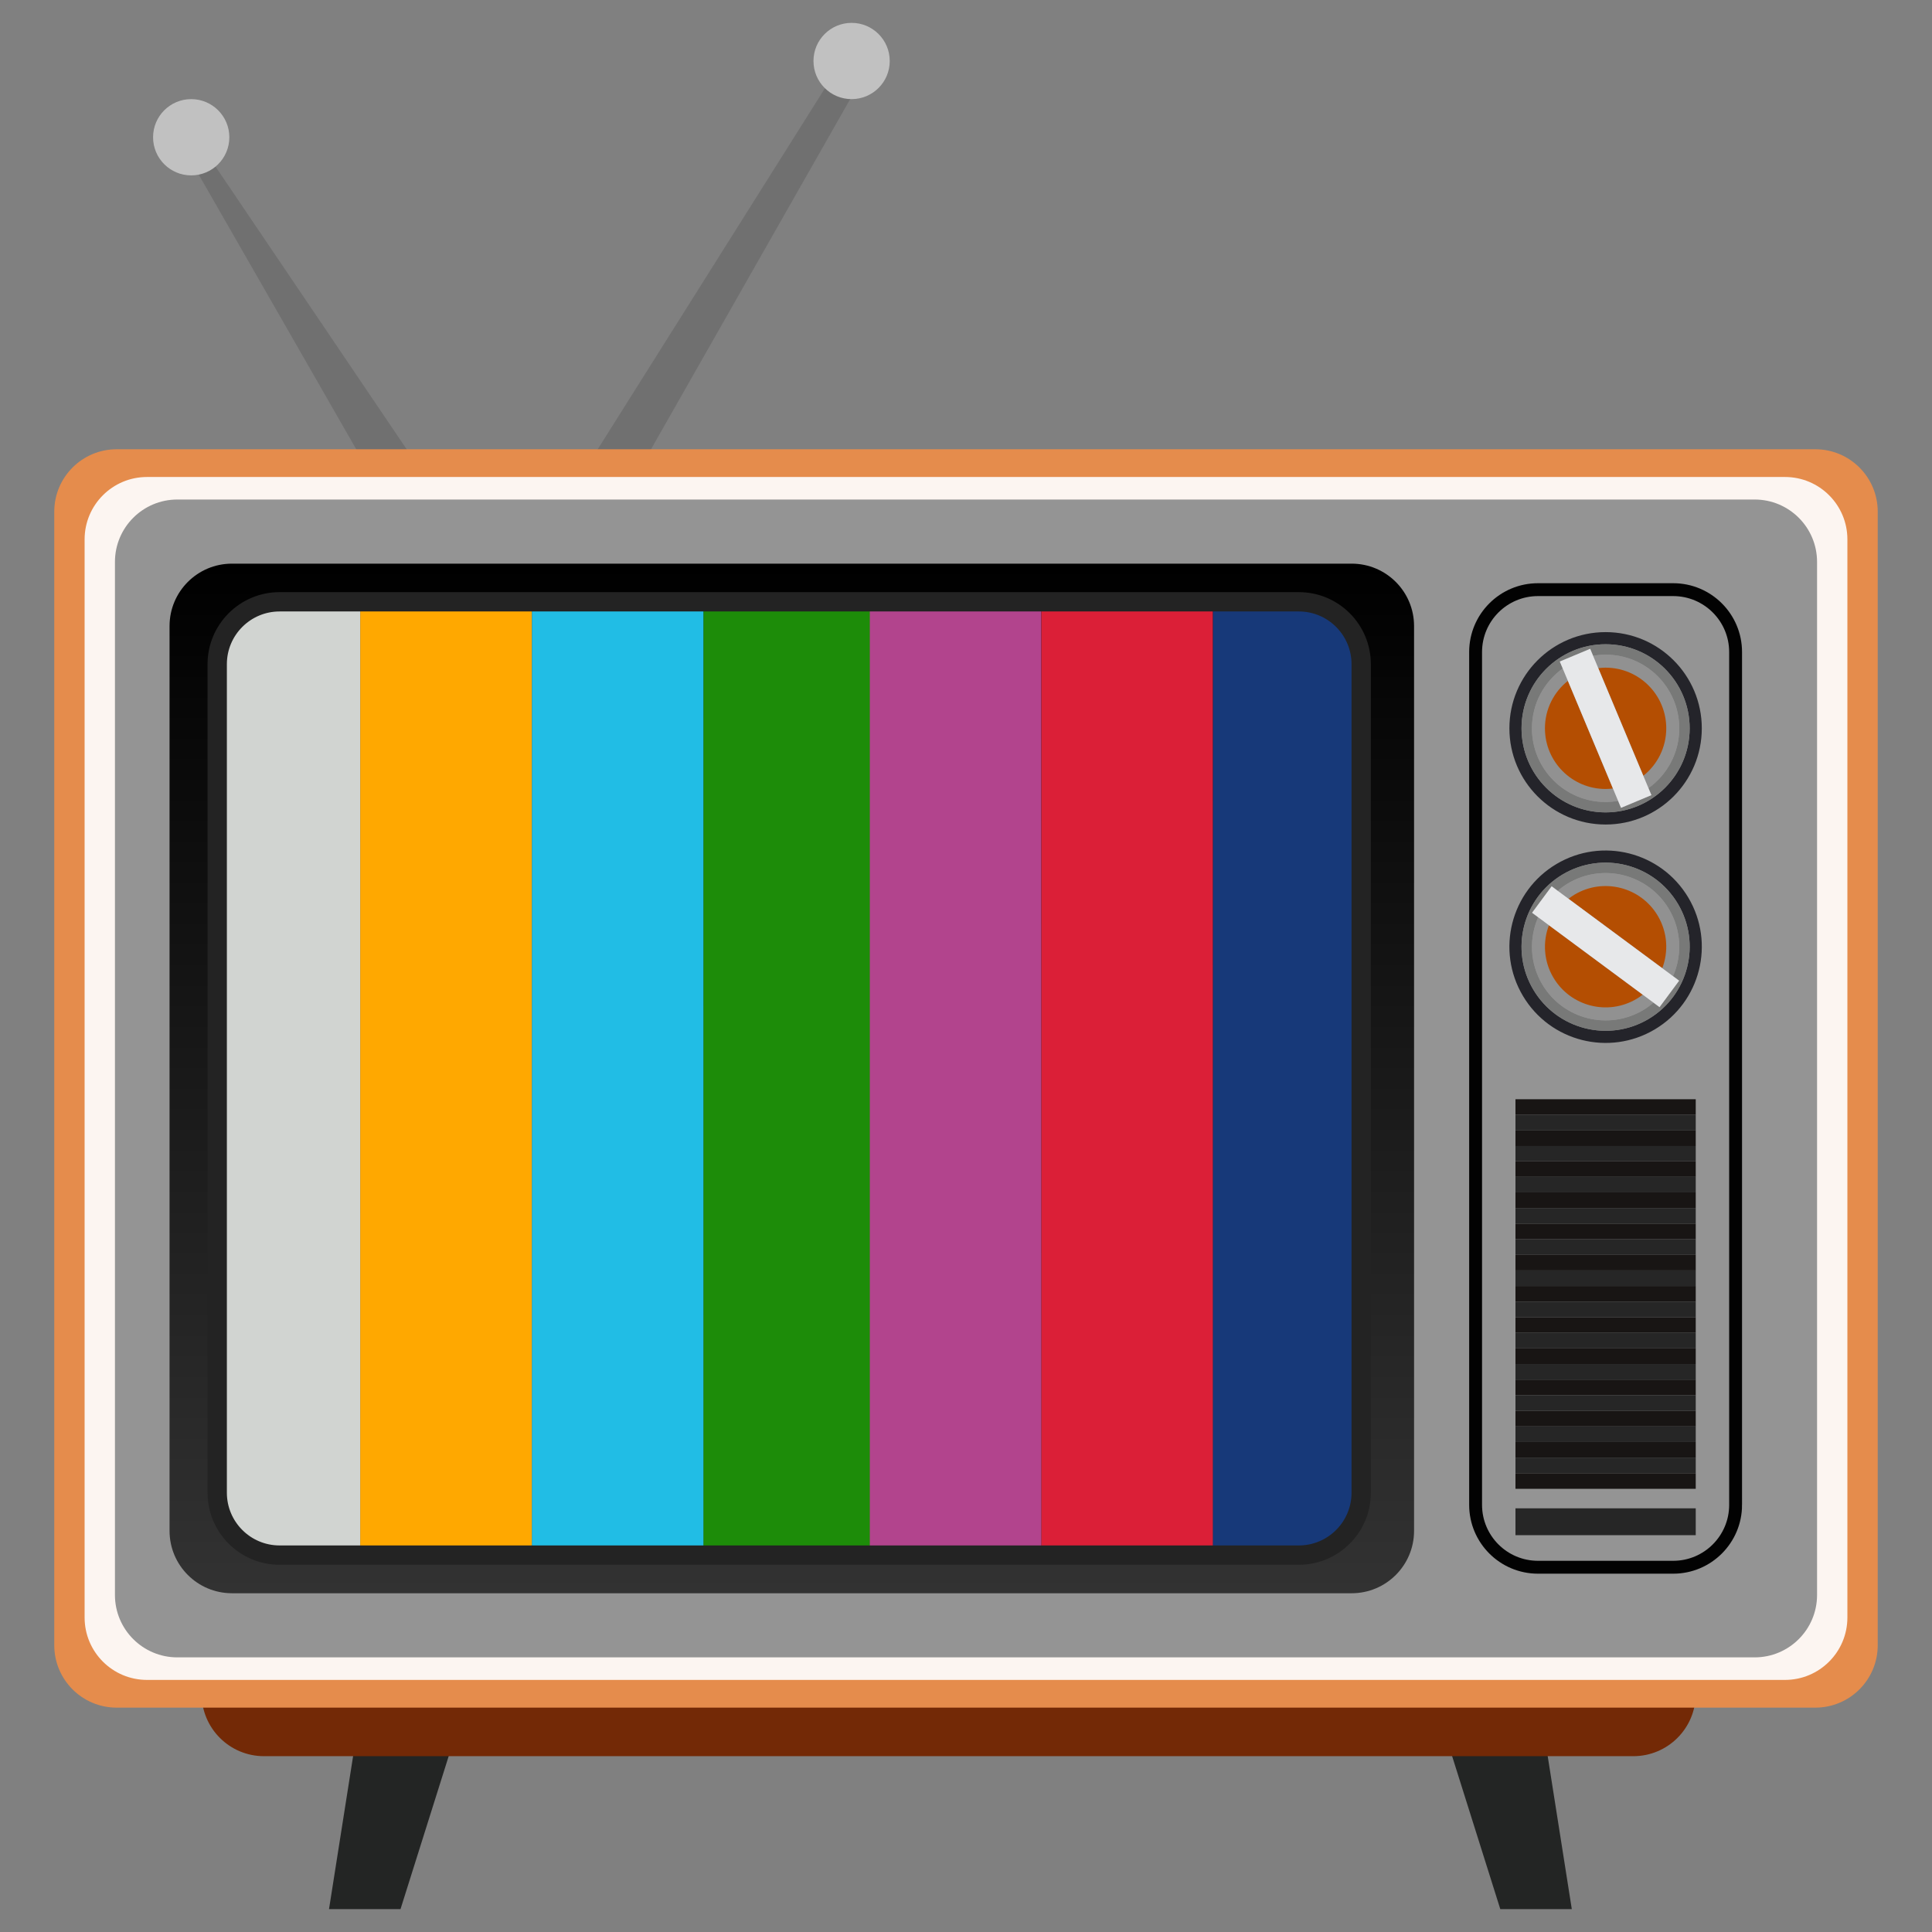 <?xml version="1.0" encoding="utf-8"?>
<!-- Generator: Adobe Illustrator 16.0.0, SVG Export Plug-In . SVG Version: 6.00 Build 0)  -->
<!DOCTYPE svg PUBLIC "-//W3C//DTD SVG 1.1//EN" "http://www.w3.org/Graphics/SVG/1.1/DTD/svg11.dtd">
<svg version="1.1" id="Capa_1" xmlns="http://www.w3.org/2000/svg" xmlns:xlink="http://www.w3.org/1999/xlink" x="0px" y="0px"
	 width="300px" height="300px" viewBox="0 0 300 300" enable-background="new 0 0 300 300" xml:space="preserve">
<rect x="0" y="0" width="300" height="300" fill="#808080" stroke="none"/>
<g>
	<polygon fill="#707070" points="31.845,23.467 63.873,70.836 55.933,70.836 29.691,25.081 	"/>
	<polygon fill="#707070" points="92.134,70.836 130.084,10.548 133.852,12.162 100.478,70.836 	"/>
	<circle fill="#C1C1C1" cx="29.69" cy="21.313" r="5.921"/>
	<circle fill="#C1C1C1" cx="132.237" cy="9.471" r="5.921"/>
	<polygon fill="#232524" points="55.125,270.814 51.088,296.451 62.19,296.451 70.265,270.814 	"/>
	<polygon fill="#232524" points="240.031,270.814 244.069,296.451 232.966,296.451 224.893,270.814 	"/>
	<path fill="#732906" d="M263.314,263.01c0,5.351-4.34,9.689-9.691,9.689H40.995c-5.351,0-9.689-4.339-9.689-9.689v-5.922
		c0-5.351,4.339-9.689,9.689-9.689h212.628c5.352,0,9.691,4.339,9.691,9.689V263.01z"/>
	<path fill="#E58C4C" d="M291.573,255.473c0,5.352-4.338,9.689-9.688,9.689H18.116c-5.351,0-9.689-4.338-9.689-9.689V79.449
		c0-5.352,4.339-9.689,9.689-9.689h263.769c5.351,0,9.688,4.338,9.688,9.689V255.473z"/>
	<path fill="#FCF5F1" d="M286.862,251.167c0,5.351-4.338,9.689-9.689,9.689H22.827c-5.351,0-9.689-4.339-9.689-9.689V83.755
		c0-5.351,4.339-9.688,9.689-9.688h254.346c5.352,0,9.689,4.338,9.689,9.688V251.167z"/>
	<path fill="#949494" d="M282.152,247.668c0,5.351-4.339,9.688-9.69,9.688H27.537c-5.352,0-9.688-4.338-9.688-9.688V87.255
		c0-5.352,4.337-9.689,9.688-9.689h244.925c5.352,0,9.69,4.338,9.69,9.689V247.668z"/>
	<g>
		<path fill="none" stroke="#020202" stroke-width="2" stroke-miterlimit="10" d="M269.504,233.672c0,5.351-4.34,9.689-9.69,9.689
			H238.82c-5.351,0-9.689-4.339-9.689-9.689V101.25c0-5.351,4.339-9.689,9.689-9.689h20.993c5.351,0,9.69,4.339,9.69,9.689V233.672z
			"/>
		<g>
			<path fill="#24242A" d="M249.317,98.155c-8.249,0-14.938,6.688-14.938,14.938c0,8.25,6.689,14.938,14.938,14.938
				s14.937-6.688,14.937-14.938C264.254,104.843,257.566,98.155,249.317,98.155z M249.317,126.146
				c-7.209,0-13.054-5.844-13.054-13.053c0-7.21,5.845-13.054,13.054-13.054c7.208,0,13.053,5.844,13.053,13.054
				C262.37,120.303,256.525,126.146,249.317,126.146z"/>
			<path fill="#787978" d="M249.317,100.04c-7.209,0-13.054,5.844-13.054,13.054c0,7.209,5.845,13.053,13.054,13.053
				c7.208,0,13.053-5.844,13.053-13.053C262.37,105.884,256.525,100.04,249.317,100.04z M255.976,122.382l0.454,1.084l-4.718,1.975
				l-0.454-1.084c-0.632,0.107-1.278,0.177-1.94,0.177c-6.317,0-11.438-5.122-11.438-11.439c0-3.83,1.89-7.213,4.778-9.289
				l-0.453-1.084l4.718-1.974l0.453,1.085c0.632-0.109,1.278-0.178,1.942-0.178c6.318,0,11.438,5.122,11.438,11.439
				C260.755,116.924,258.866,120.306,255.976,122.382z"/>
			<path fill="#919191" d="M249.317,122.514c-5.203,0-9.422-4.217-9.422-9.42c0-2.987,1.396-5.646,3.565-7.371l-0.804-1.918
				c-2.889,2.076-4.778,5.459-4.778,9.289c0,6.317,5.121,11.439,11.438,11.439c0.662,0,1.309-0.069,1.94-0.177l-0.802-1.918
				C250.081,122.484,249.704,122.514,249.317,122.514z"/>
			<path fill="#919191" d="M249.317,101.654c-0.664,0-1.311,0.068-1.942,0.178l0.803,1.917c0.375-0.045,0.753-0.076,1.14-0.076
				c5.202,0,9.42,4.218,9.42,9.421c0,2.987-1.395,5.645-3.563,7.37l0.802,1.918c2.891-2.076,4.779-5.458,4.779-9.288
				C260.755,106.776,255.636,101.654,249.317,101.654z"/>
			<path fill="#B44E02" d="M258.737,113.094c0-5.203-4.218-9.421-9.42-9.421c-0.387,0-0.765,0.031-1.14,0.076l6.996,16.715
				C257.343,118.738,258.737,116.081,258.737,113.094z"/>
			<path fill="#B44E02" d="M239.896,113.094c0,5.203,4.219,9.42,9.422,9.42c0.387,0,0.764-0.029,1.139-0.075l-6.995-16.716
				C241.291,107.448,239.896,110.106,239.896,113.094z"/>
			<polygon fill="#E7E8EA" points="248.178,103.749 247.375,101.832 246.922,100.747 242.204,102.721 242.657,103.805 
				243.461,105.723 250.456,122.438 251.258,124.356 251.712,125.44 256.43,123.466 255.976,122.382 255.174,120.464 			"/>
		</g>
		<g>
			<path fill="#24242A" d="M241.674,134.172c-7.088,4.222-9.412,13.39-5.19,20.478c4.221,7.089,13.389,9.413,20.477,5.191
				c7.089-4.221,9.413-13.389,5.19-20.478C257.931,132.275,248.762,129.95,241.674,134.172z M255.996,158.222
				c-6.194,3.688-14.205,1.657-17.894-4.536c-3.689-6.193-1.658-14.206,4.535-17.895c6.194-3.688,14.205-1.657,17.895,4.537
				C264.222,146.521,262.189,154.533,255.996,158.222z"/>
			<path fill="#787978" d="M242.638,135.791c-6.193,3.688-8.225,11.701-4.535,17.895c3.688,6.193,11.699,8.225,17.894,4.536
				c6.193-3.688,8.226-11.7,4.536-17.894C256.843,134.134,248.832,132.103,242.638,135.791z M259.791,151.58l0.943,0.699
				l-3.042,4.109l-0.945-0.699c-0.487,0.416-1.007,0.807-1.577,1.146c-5.428,3.232-12.448,1.452-15.68-3.976
				c-1.961-3.291-2.067-7.164-0.647-10.427l-0.943-0.699l3.042-4.109l0.945,0.7c0.487-0.417,1.008-0.807,1.578-1.146
				c5.428-3.233,12.447-1.452,15.68,3.976C261.105,144.444,261.212,148.317,259.791,151.58z"/>
			<path fill="#919191" d="M254.138,155.1c-4.472,2.663-10.252,1.197-12.915-3.273c-1.528-2.566-1.689-5.563-0.709-8.156
				l-1.671-1.237c-1.42,3.263-1.313,7.136,0.647,10.427c3.231,5.428,10.252,7.208,15.68,3.976c0.57-0.339,1.09-0.729,1.577-1.146
				l-1.669-1.237C254.778,154.683,254.47,154.902,254.138,155.1z"/>
			<path fill="#919191" d="M243.465,137.179c-0.57,0.339-1.091,0.729-1.578,1.146l1.67,1.237c0.299-0.231,0.609-0.451,0.94-0.649
				c4.471-2.662,10.253-1.196,12.915,3.274c1.528,2.566,1.688,5.563,0.708,8.156l1.671,1.237c1.421-3.263,1.314-7.136-0.646-10.426
				C255.912,135.727,248.893,133.945,243.465,137.179z"/>
			<path fill="#B44E02" d="M257.412,142.187c-2.662-4.471-8.444-5.937-12.915-3.274c-0.331,0.198-0.642,0.418-0.94,0.649
				l14.563,10.781C259.101,147.75,258.94,144.753,257.412,142.187z"/>
			<path fill="#B44E02" d="M241.223,151.826c2.663,4.471,8.443,5.937,12.915,3.273c0.332-0.197,0.641-0.417,0.94-0.647
				l-14.564-10.782C239.533,146.263,239.694,149.26,241.223,151.826z"/>
			<polygon fill="#E7E8EA" points="243.557,139.562 241.887,138.324 240.941,137.624 237.899,141.733 238.843,142.433 
				240.514,143.67 255.078,154.452 256.747,155.689 257.692,156.389 260.734,152.279 259.791,151.58 258.12,150.343 			"/>
		</g>
		<g>
			<rect x="235.321" y="170.689" fill="#181514" width="27.993" height="2.423"/>
			<rect x="235.321" y="173.112" fill="#262626" width="27.993" height="2.422"/>
			<rect x="235.321" y="177.957" fill="#262626" width="27.993" height="2.355"/>
			<polygon fill="#181514" points="235.321,177.891 235.321,177.957 263.314,177.957 263.314,177.891 263.314,175.534 
				235.321,175.534 			"/>
			<rect x="235.321" y="185.157" fill="#181514" width="27.993" height="2.423"/>
			<rect x="235.321" y="180.313" fill="#181514" width="27.993" height="2.422"/>
			<rect x="235.321" y="182.734" fill="#262626" width="27.993" height="2.423"/>
			<rect x="235.321" y="190.002" fill="#181514" width="27.993" height="2.422"/>
			<rect x="235.321" y="187.58" fill="#262626" width="27.993" height="2.422"/>
			<rect x="235.321" y="199.691" fill="#181514" width="27.993" height="2.422"/>
			<rect x="235.321" y="204.536" fill="#181514" width="27.993" height="2.422"/>
			<rect x="235.321" y="209.381" fill="#181514" width="27.993" height="2.422"/>
			<rect x="235.321" y="214.226" fill="#181514" width="27.993" height="2.422"/>
			<rect x="235.321" y="219.069" fill="#181514" width="27.993" height="2.423"/>
			<rect x="235.321" y="223.915" fill="#181514" width="27.993" height="2.422"/>
			<rect x="235.321" y="228.76" fill="#181514" width="27.993" height="2.422"/>
			<rect x="235.321" y="192.424" fill="#262626" width="27.993" height="2.423"/>
			<rect x="235.321" y="194.847" fill="#181514" width="27.993" height="2.422"/>
			<rect x="235.321" y="197.269" fill="#262626" width="27.993" height="2.423"/>
			<rect x="235.321" y="202.113" fill="#262626" width="27.993" height="2.423"/>
			<rect x="235.321" y="206.958" fill="#262626" width="27.993" height="2.423"/>
			<rect x="235.321" y="211.803" fill="#262626" width="27.993" height="2.423"/>
			<rect x="235.321" y="216.647" fill="#262626" width="27.993" height="2.422"/>
			<rect x="235.321" y="221.492" fill="#262626" width="27.993" height="2.423"/>
			<rect x="235.321" y="226.337" fill="#262626" width="27.993" height="2.423"/>
			<rect x="235.321" y="234.21" fill="#262626" width="27.993" height="4.173"/>
		</g>
	</g>
	<linearGradient id="SVGID_1_" gradientUnits="userSpaceOnUse" x1="122.952" y1="247.398" x2="122.952" y2="87.523">
		<stop  offset="0" style="stop-color:#323232"/>
		<stop  offset="1" style="stop-color:#000000"/>
	</linearGradient>
	<path fill="url(#SVGID_1_)" d="M219.575,237.709c0,5.352-4.337,9.689-9.688,9.689H36.017c-5.352,0-9.689-4.338-9.689-9.689V97.213
		c0-5.351,4.338-9.689,9.689-9.689h173.87c5.352,0,9.688,4.339,9.688,9.689V237.709z"/>
	<g>
		<polygon fill="#1D8C09" points="135.871,240.267 109.225,240.3 109.225,94.656 135.871,94.589 		"/>
		<polygon fill="#21BDE5" points="109.225,240.267 82.579,240.3 82.579,94.656 109.225,94.589 		"/>
		<polygon fill="#FFA800" points="82.579,240.267 55.933,240.3 55.933,94.656 82.579,94.589 		"/>
		<polygon fill="#D1D4D1" points="55.933,240.267 37.43,240.3 34.794,236.2 33.997,230.712 33.997,106.97 33.728,99.501 
			37.43,94.656 55.933,94.589 		"/>
		<polygon fill="#B2448D" points="161.709,240.267 135.063,240.3 135.063,94.656 161.709,94.589 		"/>
		<polygon fill="#DB1F37" points="188.354,240.267 161.709,240.3 161.709,94.656 188.354,94.589 		"/>
		<polygon fill="#173979" points="208.002,240.267 188.354,240.3 188.354,94.656 207.263,94.589 210.328,98.775 211.366,105.226 
			211.366,226.94 211.058,234.21 		"/>
	</g>
	<path fill="none" stroke="#232323" stroke-width="3" stroke-miterlimit="10" d="M211.366,231.786c0,5.351-4.338,9.69-9.688,9.69
		H43.418c-5.352,0-9.69-4.34-9.69-9.69v-128.65c0-5.352,4.339-9.689,9.69-9.689h158.26c5.351,0,9.688,4.338,9.688,9.689V231.786z"/>
</g>
</svg>
